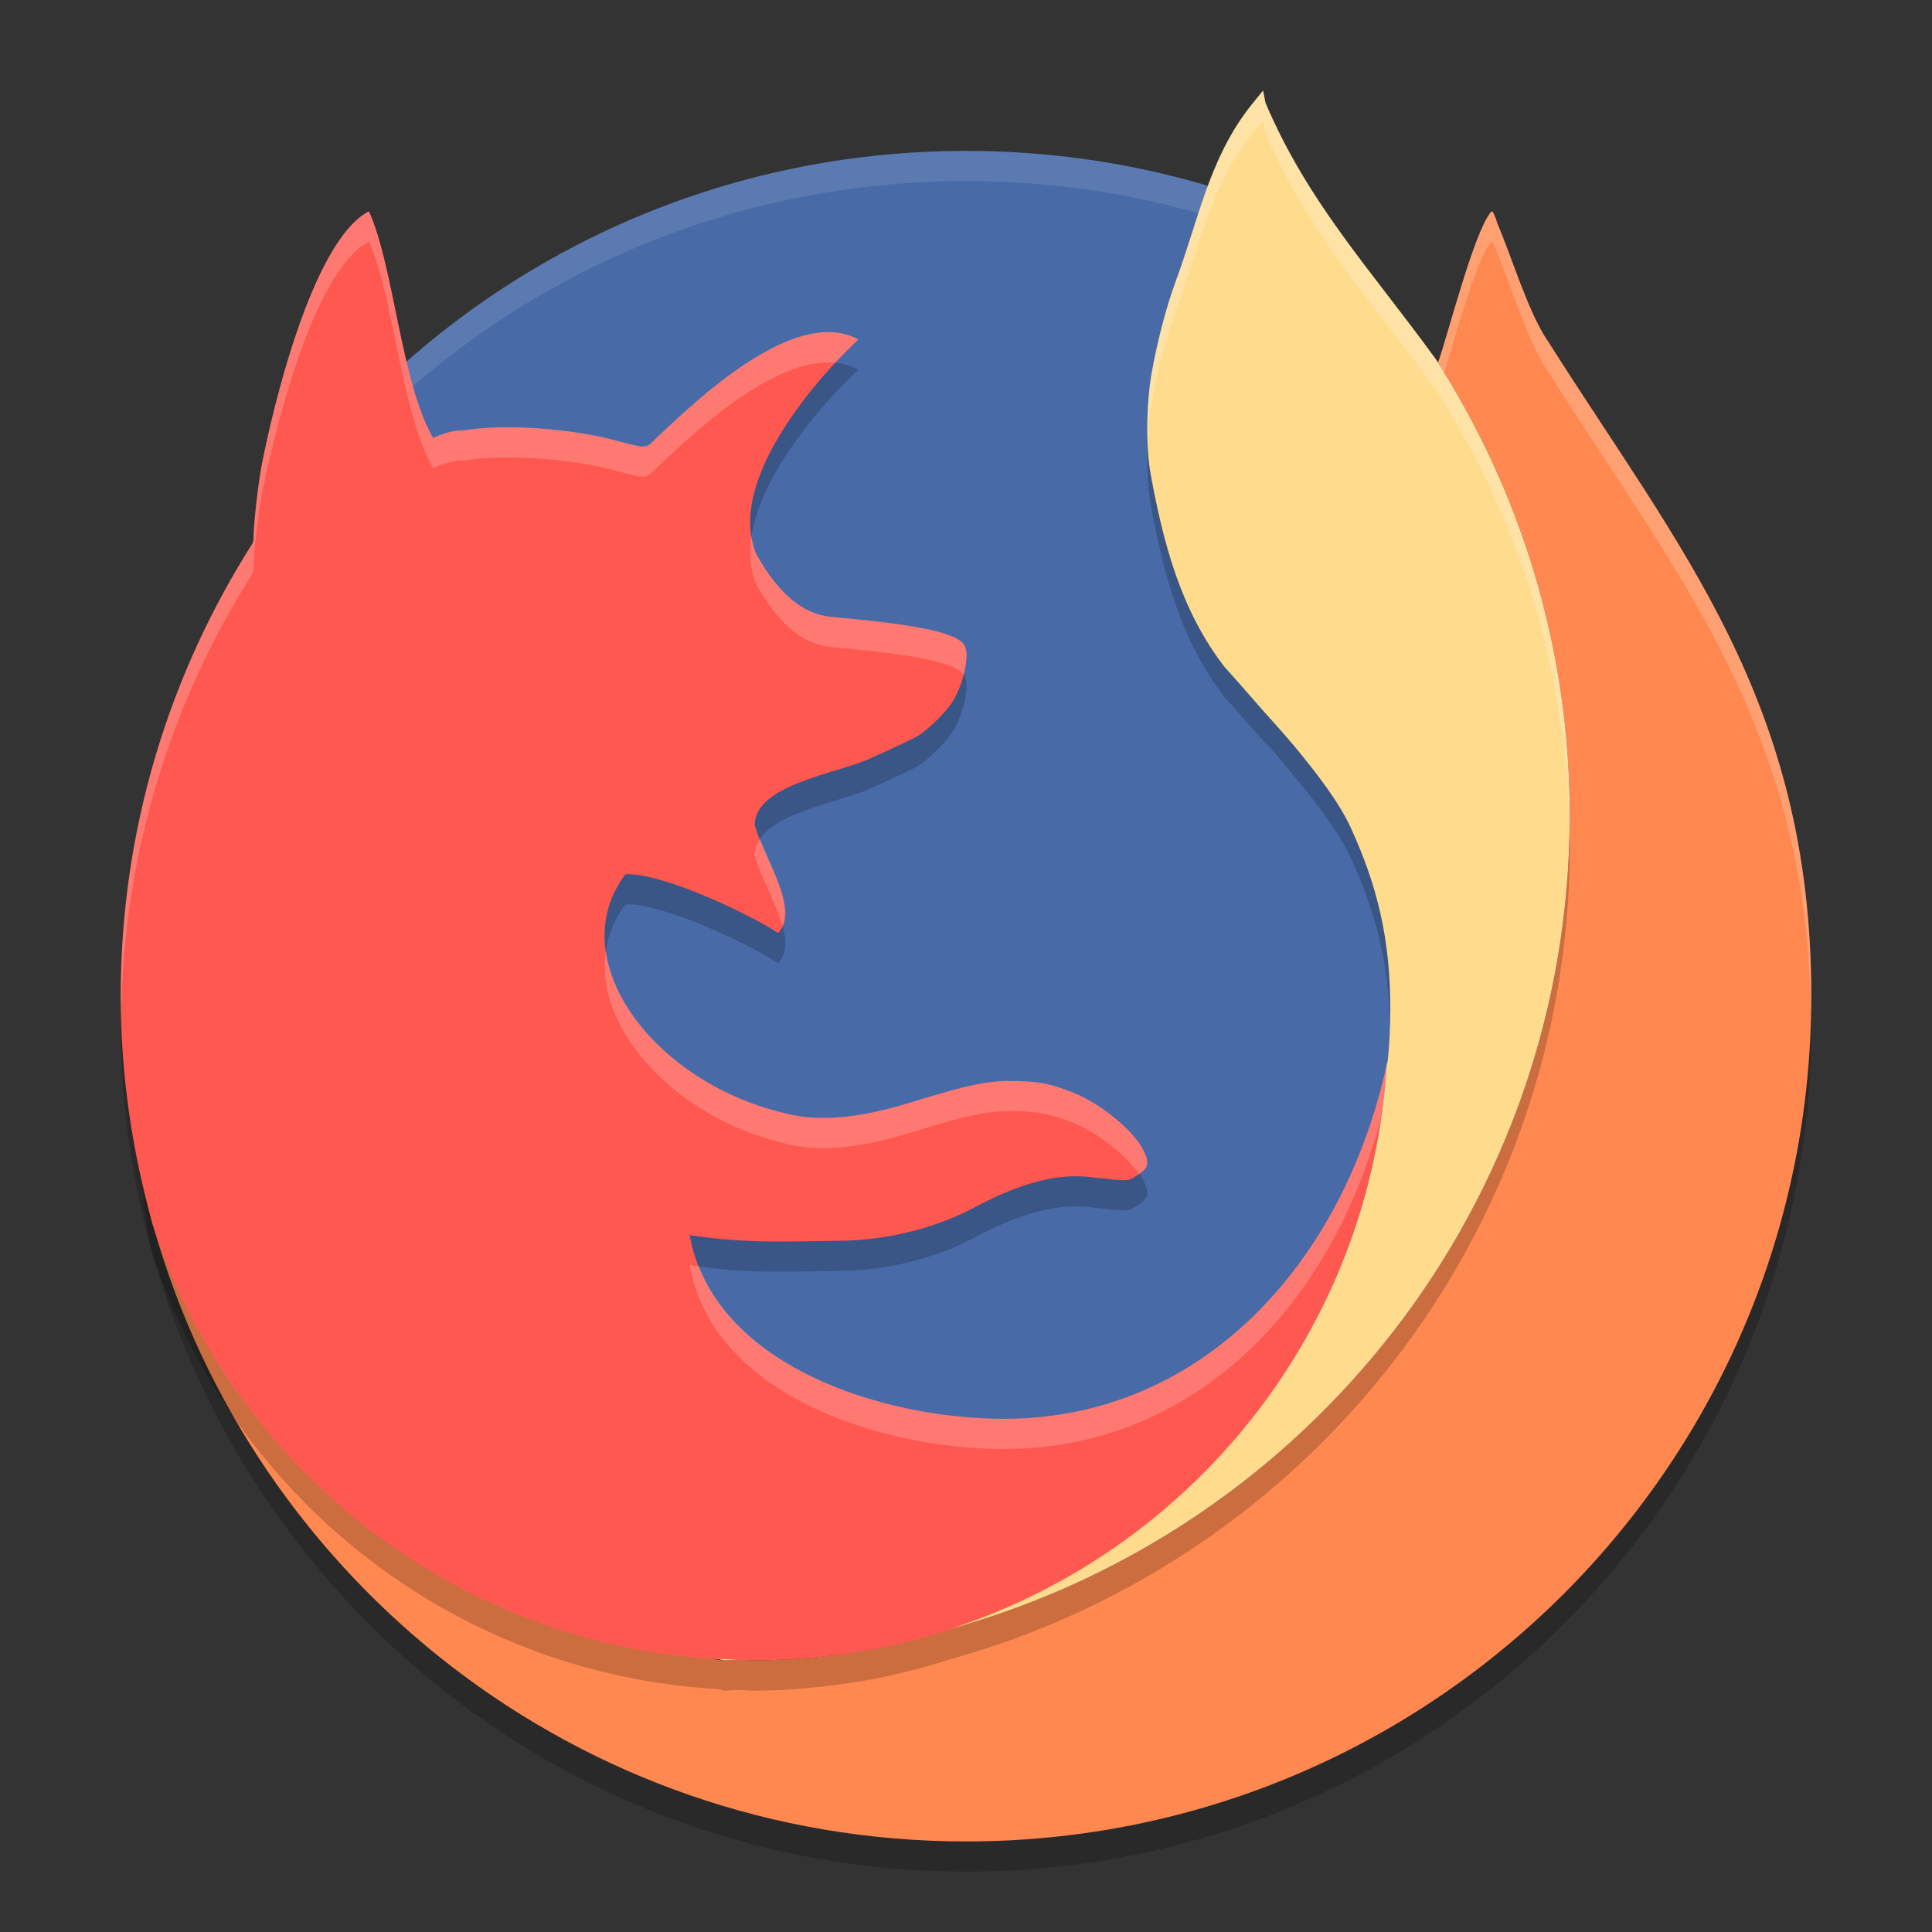 <svg xmlns="http://www.w3.org/2000/svg" height="64" width="64" version="1">
 <rect width="100%" height="100%" fill="#333333" stroke="none"/>
 <path style="opacity:.2" d="m49.426 8.004c-0.014 0-0.026 0.012-0.043 0.027-0.565 0.682-1.44 4.139-1.742 4.969-0.03-0.041-0.057-0.073-0.086-0.113 2.805 4.362 4.445 9.542 4.445 15.113 0 12.871-8.694 23.687-20.523 26.961-2.041 0.663-4.213 1.039-6.477 1.039-0.187 0-0.369-0.019-0.555-0.023-0.15 0.002-0.295 0.023-0.445 0.023-3.342 0-13.232-13.315-19.761-20.961 0.033 0.727 0.083 1.448 0.168 2.16 0.008 0.067 0.011 0.136 0.02 0.203 0.057 0.449 0.125 0.894 0.203 1.336 0.003 0.014 0.005 0.029 0.008 0.043 0.149 0.842 0.131 1.673 0.351 2.488 0.005 0.019 0.007 0.039 0.012 0.059 0.022 0.081 0.04 0.165 0.062 0.246 0.004 0.011 0.008 0.021 0.012 0.031 3.317 11.764 14.101 20.395 26.926 20.395 15.464 0 28-12.536 28-28 0-9.8-4.389-14.836-8.734-21.715 0-0.004 0.002-0.007-0.012-0.012-0.64-0.958-1.196-2.809-1.645-3.852-0.07-0.23-0.153-0.418-0.184-0.418z"/>
 <path style="fill:#486ba8" d="m44.838 9.776c-0.913-0.495-1.318-2.343-2.289-2.736-3.253-1.316-6.813-2.041-10.548-2.041-8.438 0-15.981 3.695-21.106 9.562-0.669 21.812 23.882 45.796 34.463 38.11 6.002-4.36 1.528-28.855-0.519-42.896z"/>
 <path style="opacity:.1;fill:#ffffff" d="m32 5c-8.438 0-15.98 3.695-21.105 9.562-0.01 0.331 0.003 0.664 0.004 0.996 5.125-5.865 12.665-9.559 21.102-9.559 3.873 0 7.556 0.778 10.904 2.188 0.846 0.356 1.131 2.153 1.932 2.588 1.21 8.302 3.546 19.509 3.691 29.041 0.014-9.74-2.438-21.444-3.691-30.039-0.801-0.434-1.086-2.234-1.932-2.59-3.348-1.409-7.032-2.188-10.904-2.188z"/>
 <path style="fill:#ff8850" d="m49.426 7.004c-0.014 0-0.026 0.012-0.043 0.027-0.565 0.682-1.44 4.139-1.742 4.969-0.03-0.041-0.057-0.073-0.086-0.113 2.805 4.362 4.445 9.542 4.445 15.113 0 12.871-8.694 23.687-20.523 26.961-2.041 0.663-4.213 1.039-6.477 1.039-0.187 0-0.369-0.019-0.555-0.023-0.15 0.002-0.295 0.023-0.445 0.023-3.342 0-13.232-13.315-19.761-20.961 0.033 0.727 0.083 1.448 0.168 2.16 0.008 0.067 0.011 0.136 0.02 0.203 0.057 0.449 0.125 0.894 0.203 1.336 0.003 0.014 0.005 0.029 0.008 0.043 0.149 0.842 0.131 1.673 0.351 2.488 0.005 0.019 0.007 0.039 0.012 0.059 0.022 0.081 0.04 0.165 0.062 0.246 0.004 0.011 0.008 0.021 0.012 0.031 3.317 11.764 14.101 20.395 26.926 20.395 15.464 0 28-12.536 28-28 0-9.8-4.389-14.836-8.734-21.715 0-0.004 0.002-0.007-0.012-0.012-0.64-0.958-1.196-2.809-1.645-3.852-0.07-0.23-0.153-0.418-0.184-0.418z"/>
 <path style="opacity:.2" d="m41.84 4l-0.336 0.414c-0.057 0.071-0.113 0.144-0.172 0.219-1.296 1.718-1.632 3.661-2.406 5.746-0.295 0.8-0.607 2.008-0.781 3.012-0.174 1.007-0.19 2.444-0.027 3.324 0.429 2.332 1.012 4.528 2.453 6.387 0.405 0.441 0.787 0.895 1.191 1.348 0.35 0.392 0.708 0.782 1.031 1.168 0.842 1.005 1.567 1.969 1.938 2.77 0.93 2.012 1.324 3.801 1.324 6.027 0 0.671-0.036 1.362-0.094 1.773-0.007 0.032-0.02 0.062-0.027 0.094v0.004c-0.038 0.63-0.113 1.248-0.205 1.861 0.092-0.613 0.167-1.232 0.205-1.861-1.436 6.546-6.086 11.68-12.605 11.715-4.148 0.016-9.729-1.801-10.48-6.086 1.998 0.304 3.495 0.198 4.922 0.188 1.319-0.009 2.979-0.294 4.516-1.109 2.29-1.223 3.424-1.049 4.051-0.977 0.923 0.107 1.036 0.107 1.238-0.02 0.428-0.269 0.552-0.376 0.305-0.887-0.312-0.645-1.409-1.546-2.328-1.914-0.77-0.308-1.187-0.386-2.109-0.387-0.939-0.001-1.737 0.245-3.43 0.758-1.69 0.512-3.024 0.588-4.066 0.297-4.336-1.038-7.341-5.089-5.23-7.902 1.269-0.059 4.251 1.396 5.055 1.945 0.769-0.756-0.502-2.52-0.77-3.582 0-1.326 2.703-1.696 3.812-2.195 0.731-0.328 1.443-0.664 1.582-0.746 0.303-0.177 0.887-0.743 1.125-1.09 0.362-0.53 0.6-1.514 0.453-1.867-0.184-0.444-1.419-0.722-4.414-0.988-1.13-0.101-1.904-1.016-2.5-2.066-1.044-2.414 2.052-5.909 3.375-7.125-2.104-1.148-5.415 2.066-6.668 3.242-0.401 0.397-0.279 0.39-1.496 0.07-0.081-0.021-0.164-0.039-0.25-0.059-0.031-0.007-0.063-0.017-0.094-0.023-0.056-0.013-0.114-0.024-0.172-0.035-0.041-0.008-0.083-0.015-0.125-0.023-0.048-0.008-0.093-0.019-0.141-0.027-0.05-0.008-0.102-0.019-0.152-0.027-0.036-0.006-0.073-0.01-0.109-0.016-0.322-0.051-0.657-0.094-0.996-0.125-0.371-0.034-0.742-0.058-1.102-0.066-0.108-0.003-0.216 0-0.32 0-0.113-0-0.224-0.003-0.332 0-0.021 0.001-0.041 0.002-0.062 0.004-0.091 0.003-0.182 0.007-0.27 0.012-0.014 0.001-0.024 0.002-0.035 0.004-0.097 0.006-0.187 0.011-0.277 0.02-0.014 0.001-0.016 0.002-0.023 0.004-0.092 0.008-0.177 0.019-0.262 0.031h-0.004c-0.038 0.006-0.077 0.009-0.113 0.016-0.401-0.001-0.768 0.113-1.082 0.258-1.053-1.779-1.31-5.722-2.129-7.504-1.915 1.003-3.225 6.733-3.551 8.414-0.125 0.668-0.269 1.966-0.27 2.426-0 0.066-0.017 0.093-0.02 0.141-2.766 4.341-4.379 9.49-4.379 15.02 0 2.628 0.386 5.163 1.062 7.574 2.637 8.003 9.949 13.867 18.707 14.375 0.001 0 0.003-0 0.004 0 0.073 0.012 0.159 0.051 0.227 0.051 0.146 0 0.287-0.02 0.432-0.023 0.002 0 0.004-0 0.006 0 0.188 0.005 0.373 0.023 0.562 0.023 0.922 0 1.824-0.08 2.715-0.195 0.285-0.037 0.57-0.077 0.852-0.125 0.468-0.08 0.928-0.18 1.385-0.291 0.535-0.13 1.062-0.275 1.58-0.445 11.801-3.293 20.469-14.092 20.469-26.943 0-5.571-1.64-10.751-4.445-15.113-2.153-2.964-4.225-5.168-5.633-8.477l-0.082-0.41zm3.789 34.705c-0.076 0.424-0.161 0.845-0.262 1.26 0.101-0.415 0.186-0.836 0.262-1.26zm-0.424 1.893c-0.11 0.398-0.235 0.788-0.367 1.176 0.132-0.388 0.258-0.778 0.367-1.176zm-0.566 1.764c-0.173 0.462-0.364 0.915-0.568 1.361 0.204-0.446 0.395-0.899 0.568-1.361zm-0.906 2.055c-0.185 0.367-0.373 0.73-0.578 1.084 0.204-0.354 0.394-0.717 0.578-1.084zm-1.025 1.807c-0.159 0.25-0.32 0.498-0.488 0.74 0.168-0.243 0.33-0.49 0.488-0.74zm-1.016 1.469c-0.162 0.213-0.332 0.42-0.502 0.627 0.17-0.207 0.34-0.413 0.502-0.627zm-1.154 1.398c-0.066 0.072-0.136 0.139-0.203 0.211 0.066-0.071 0.138-0.139 0.203-0.211zm-31.658 0.664c0.838 1.23 1.767 2.39 2.785 3.469-1.017-1.078-1.948-2.24-2.785-3.469zm29.588 1.32c-0.076 0.064-0.148 0.133-0.225 0.195 0.077-0.063 0.149-0.131 0.225-0.195zm-1.223 0.951c-0.111 0.08-0.221 0.16-0.334 0.238 0.112-0.078 0.223-0.158 0.334-0.238zm-1.447 0.959c-0.054 0.032-0.108 0.064-0.162 0.096 0.054-0.032 0.108-0.063 0.162-0.096z"/>
 <path style="fill:#ff5850" d="m12.219 7c-1.915 1.003-3.225 6.733-3.551 8.414-0.125 0.668-0.269 1.966-0.27 2.426-0 0.066-0.017 0.093-0.02 0.141-2.766 4.341-4.379 9.49-4.379 15.02 0 2.628 0.386 5.163 1.062 7.574 2.76 8.376 10.637 14.426 19.938 14.426 11.166 0 20.268-8.72 20.934-19.719-1.435 6.548-6.085 11.684-12.605 11.719-4.148 0.016-9.729-1.801-10.48-6.086 1.998 0.304 3.495 0.198 4.922 0.188 1.319-0.009 2.979-0.294 4.516-1.109 2.29-1.223 3.424-1.049 4.051-0.977 0.923 0.107 1.036 0.107 1.238-0.02 0.428-0.269 0.552-0.376 0.305-0.887-0.312-0.645-1.409-1.546-2.328-1.914-0.77-0.308-1.187-0.386-2.109-0.387-0.939-0.001-1.737 0.245-3.43 0.758-1.69 0.512-3.024 0.588-4.066 0.297-4.336-1.038-7.341-5.089-5.23-7.902 1.269-0.059 4.251 1.396 5.055 1.945 0.769-0.756-0.502-2.52-0.77-3.582 0-1.326 2.703-1.696 3.812-2.195 0.731-0.328 1.443-0.664 1.582-0.746 0.303-0.177 0.887-0.743 1.125-1.09 0.362-0.53 0.6-1.514 0.453-1.867-0.184-0.444-1.419-0.722-4.414-0.988-1.13-0.101-1.904-1.016-2.5-2.066-1.044-2.414 2.052-5.909 3.375-7.125-2.104-1.148-5.415 2.066-6.668 3.242-0.401 0.397-0.279 0.39-1.496 0.07-0.081-0.021-0.164-0.039-0.25-0.059-0.031-0.007-0.063-0.017-0.094-0.023-0.056-0.013-0.114-0.024-0.172-0.035-0.041-0.008-0.083-0.015-0.125-0.023-0.048-0.008-0.093-0.019-0.141-0.027-0.05-0.008-0.102-0.019-0.152-0.027-0.036-0.006-0.073-0.01-0.109-0.016-0.322-0.051-0.657-0.094-0.996-0.125-0.371-0.034-0.742-0.058-1.102-0.066-0.108-0.003-0.216 0-0.32 0-0.113-0-0.224-0.003-0.332 0-0.021 0.001-0.042 0.002-0.062 0.004-0.091 0.003-0.182 0.007-0.27 0.012-0.014 0.001-0.024 0.002-0.035 0.004-0.097 0.006-0.187 0.011-0.277 0.02-0.014 0.001-0.016 0.002-0.023 0.004-0.092 0.008-0.177 0.019-0.262 0.031h-0.004c-0.038 0.006-0.077 0.009-0.113 0.016-0.401-0.001-0.768 0.113-1.082 0.258-1.053-1.779-1.31-5.722-2.129-7.504zm29.543 16.449c0.35 0.392 0.708 0.782 1.031 1.168-0.324-0.398-0.665-0.79-1.031-1.168z"/>
 <path style="fill:#ffdb8e" d="m41.84 3-0.336 0.414c-0.057 0.071-0.113 0.144-0.172 0.219-1.296 1.718-1.632 3.661-2.406 5.746-0.295 0.8-0.607 2.008-0.781 3.012-0.174 1.007-0.19 2.444-0.027 3.324 0.429 2.332 1.012 4.528 2.453 6.387 0.405 0.441 0.787 0.895 1.191 1.348 0.35 0.392 0.708 0.782 1.031 1.168 0.842 1.005 1.567 1.969 1.938 2.77 0.93 2.012 1.324 3.801 1.324 6.027 0 0.671-0.036 1.362-0.094 1.773-0.007 0.032-0.02 0.062-0.027 0.094v0.004c-0.532 8.767-6.432 16.068-14.457 18.676 11.829-3.274 20.523-14.09 20.523-26.961 0-5.571-1.64-10.751-4.445-15.113-2.153-2.964-4.225-5.168-5.633-8.477l-0.082-0.41zm-32.961 45.754c0.837 1.229 1.768 2.391 2.785 3.469-1.018-1.079-1.947-2.239-2.785-3.469zm21.258 5.586c-0.126 0.032-0.252 0.068-0.379 0.098 0.127-0.03 0.253-0.065 0.379-0.098zm-1.57 0.34c-0.282 0.048-0.566 0.088-0.852 0.125 0.285-0.038 0.57-0.075 0.852-0.125zm-1.719 0.23c-0.61 0.053-1.224 0.09-1.848 0.09 0.624 0 1.239-0.035 1.848-0.09zm-3.078 0.039c0.074 0.011 0.162 0.051 0.23 0.051 0.148 0 0.291-0.02 0.438-0.023-0.223-0.006-0.447-0.015-0.668-0.027z"/>
 <path style="opacity:.2;fill:#ffffff" d="m49.426 7.004c-0.014 0-0.026 0.012-0.043 0.027-0.565 0.682-1.44 4.139-1.742 4.969-0.03-0.041-0.057-0.073-0.086-0.113 0.099 0.154 0.185 0.317 0.281 0.473 0.378-1.229 1.054-3.732 1.547-4.328 0.017-0.016 0.029-0.027 0.043-0.027 0.03 1e-7 0.114 0.188 0.184 0.418 0.449 1.043 1.004 2.894 1.645 3.852 0.014 0.004 0.012 0.007 0.012 0.012 4.273 6.764 8.578 11.757 8.721 21.24 0.003-0.175 0.014-0.349 0.014-0.525 0-9.8-4.389-14.836-8.734-21.715 0-0.004 0.003-0.007-0.012-0.012-0.64-0.958-1.196-2.809-1.645-3.852-0.07-0.23-0.153-0.418-0.184-0.418z"/>
 <path style="opacity:.2;fill:#ffffff" d="m12.219 7c-1.915 1.003-3.225 6.733-3.551 8.414-0.125 0.668-0.269 1.966-0.27 2.426-0 0.066-0.017 0.093-0.02 0.141-2.766 4.341-4.379 9.49-4.379 15.02 0 0.168 0.014 0.333 0.018 0.5 0.095-5.338 1.679-10.31 4.361-14.52 0.003-0.048 0.019-0.075 0.02-0.141 0.001-0.459 0.145-1.757 0.27-2.426 0.326-1.681 1.636-7.411 3.551-8.414 0.819 1.781 1.076 5.725 2.129 7.504 0.314-0.145 0.681-0.259 1.082-0.258 0.036-0.006 0.075-0.01 0.113-0.016h0.004c0.084-0.012 0.169-0.023 0.262-0.031 0.007-0.002 0.009-0.003 0.023-0.004 0.09-0.009 0.181-0.014 0.277-0.02 0.011-0.002 0.021-0.003 0.035-0.004 0.087-0.004 0.179-0.009 0.27-0.012 0.021-0.002 0.042-0.003 0.062-0.004 0.108-0.003 0.219-0 0.332 0 0.105 0 0.213-0.003 0.32 0 0.359 0.009 0.731 0.032 1.102 0.066 0.339 0.031 0.674 0.074 0.996 0.125 0.036 0.006 0.073 0.01 0.109 0.016 0.051 0.008 0.102 0.019 0.152 0.027 0.048 0.009 0.093 0.019 0.141 0.027 0.042 0.008 0.084 0.015 0.125 0.023 0.057 0.012 0.116 0.023 0.172 0.035 0.031 0.007 0.063 0.016 0.094 0.023 0.086 0.02 0.169 0.037 0.25 0.059 1.217 0.32 1.095 0.327 1.496-0.07 1.11-1.042 3.832-3.677 5.902-3.469 0.282-0.303 0.551-0.576 0.766-0.773-2.104-1.148-5.415 2.066-6.668 3.242-0.401 0.397-0.279 0.39-1.496 0.07-0.081-0.021-0.164-0.039-0.25-0.059-0.031-0.007-0.063-0.017-0.094-0.023-0.056-0.013-0.114-0.024-0.172-0.035-0.041-0.008-0.083-0.015-0.125-0.023-0.048-0.008-0.093-0.019-0.141-0.027-0.05-0.008-0.102-0.019-0.152-0.027-0.036-0.006-0.073-0.01-0.109-0.016-0.322-0.051-0.657-0.094-0.996-0.125-0.371-0.034-0.742-0.058-1.102-0.066-0.108-0.003-0.216 0-0.32 0-0.113-0-0.224-0.003-0.332 0-0.021 0.001-0.041 0.002-0.062 0.004-0.091 0.003-0.182 0.007-0.27 0.012-0.014 0.001-0.024 0.002-0.035 0.004-0.097 0.006-0.187 0.011-0.277 0.02-0.014 0.001-0.016 0.002-0.023 0.004-0.092 0.008-0.177 0.019-0.262 0.031h-0.004c-0.038 0.006-0.077 0.009-0.113 0.016-0.401-0.001-0.768 0.113-1.082 0.258-1.053-1.779-1.31-5.722-2.129-7.504zm12.676 10.779c-0.083 0.557-0.05 1.097 0.164 1.592 0.596 1.051 1.37 1.966 2.5 2.066 2.822 0.251 4.069 0.513 4.359 0.914 0.098-0.378 0.132-0.739 0.055-0.926-0.184-0.444-1.419-0.722-4.414-0.988-1.13-0.101-1.904-1.016-2.5-2.066-0.082-0.19-0.13-0.39-0.164-0.592zm16.867 5.67c0.35 0.392 0.708 0.782 1.031 1.168-0.324-0.398-0.665-0.79-1.031-1.168zm0 1c0.367 0.378 0.707 0.77 1.031 1.168-0.323-0.386-0.681-0.776-1.031-1.168zm-16.582 3.35c-0.105 0.158-0.18 0.329-0.18 0.525 0.164 0.649 0.698 1.559 0.916 2.342 0.327-0.719-0.364-1.921-0.736-2.867zm-5.109 3.705c-0.382 2.578 2.286 5.5 5.875 6.359 1.042 0.291 2.376 0.216 4.066-0.297 1.693-0.513 2.491-0.758 3.43-0.758 0.922 0.001 1.34 0.079 2.109 0.387 0.823 0.33 1.759 1.079 2.176 1.697 0.29-0.2 0.364-0.346 0.152-0.783-0.312-0.645-1.409-1.546-2.328-1.914-0.77-0.308-1.187-0.386-2.109-0.387-0.939-0.001-1.737 0.245-3.43 0.758-1.69 0.512-3.024 0.588-4.066 0.297-3.13-0.749-5.556-3.069-5.875-5.359zm25.863 3.777c-1.435 6.548-6.085 11.684-12.605 11.719-3.796 0.014-8.778-1.512-10.176-5.053-0.105-0.014-0.197-0.017-0.305-0.033 0.752 4.285 6.332 6.102 10.48 6.086 6.265-0.034 10.793-4.779 12.412-10.957 0.085-0.581 0.157-1.166 0.193-1.762z"/>
 <path style="opacity:.2;fill:#ffffff" d="m41.84 3-0.336 0.414c-0.057 0.071-0.113 0.144-0.172 0.219-1.296 1.718-1.632 3.661-2.406 5.746-0.295 0.8-0.607 2.008-0.781 3.012-0.117 0.678-0.156 1.542-0.123 2.309 0.019-0.462 0.055-0.919 0.123-1.309 0.174-1.004 0.486-2.212 0.781-3.012 0.774-2.085 1.111-4.028 2.406-5.746 0.059-0.075 0.114-0.147 0.172-0.219l0.336-0.414 0.082 0.41c1.408 3.308 3.479 5.512 5.633 8.477 2.743 4.266 4.361 9.317 4.432 14.748 0.005-0.211 0.014-0.422 0.014-0.635 0-5.571-1.64-10.751-4.445-15.113-2.153-2.964-4.225-5.168-5.633-8.477z"/>
</svg>
